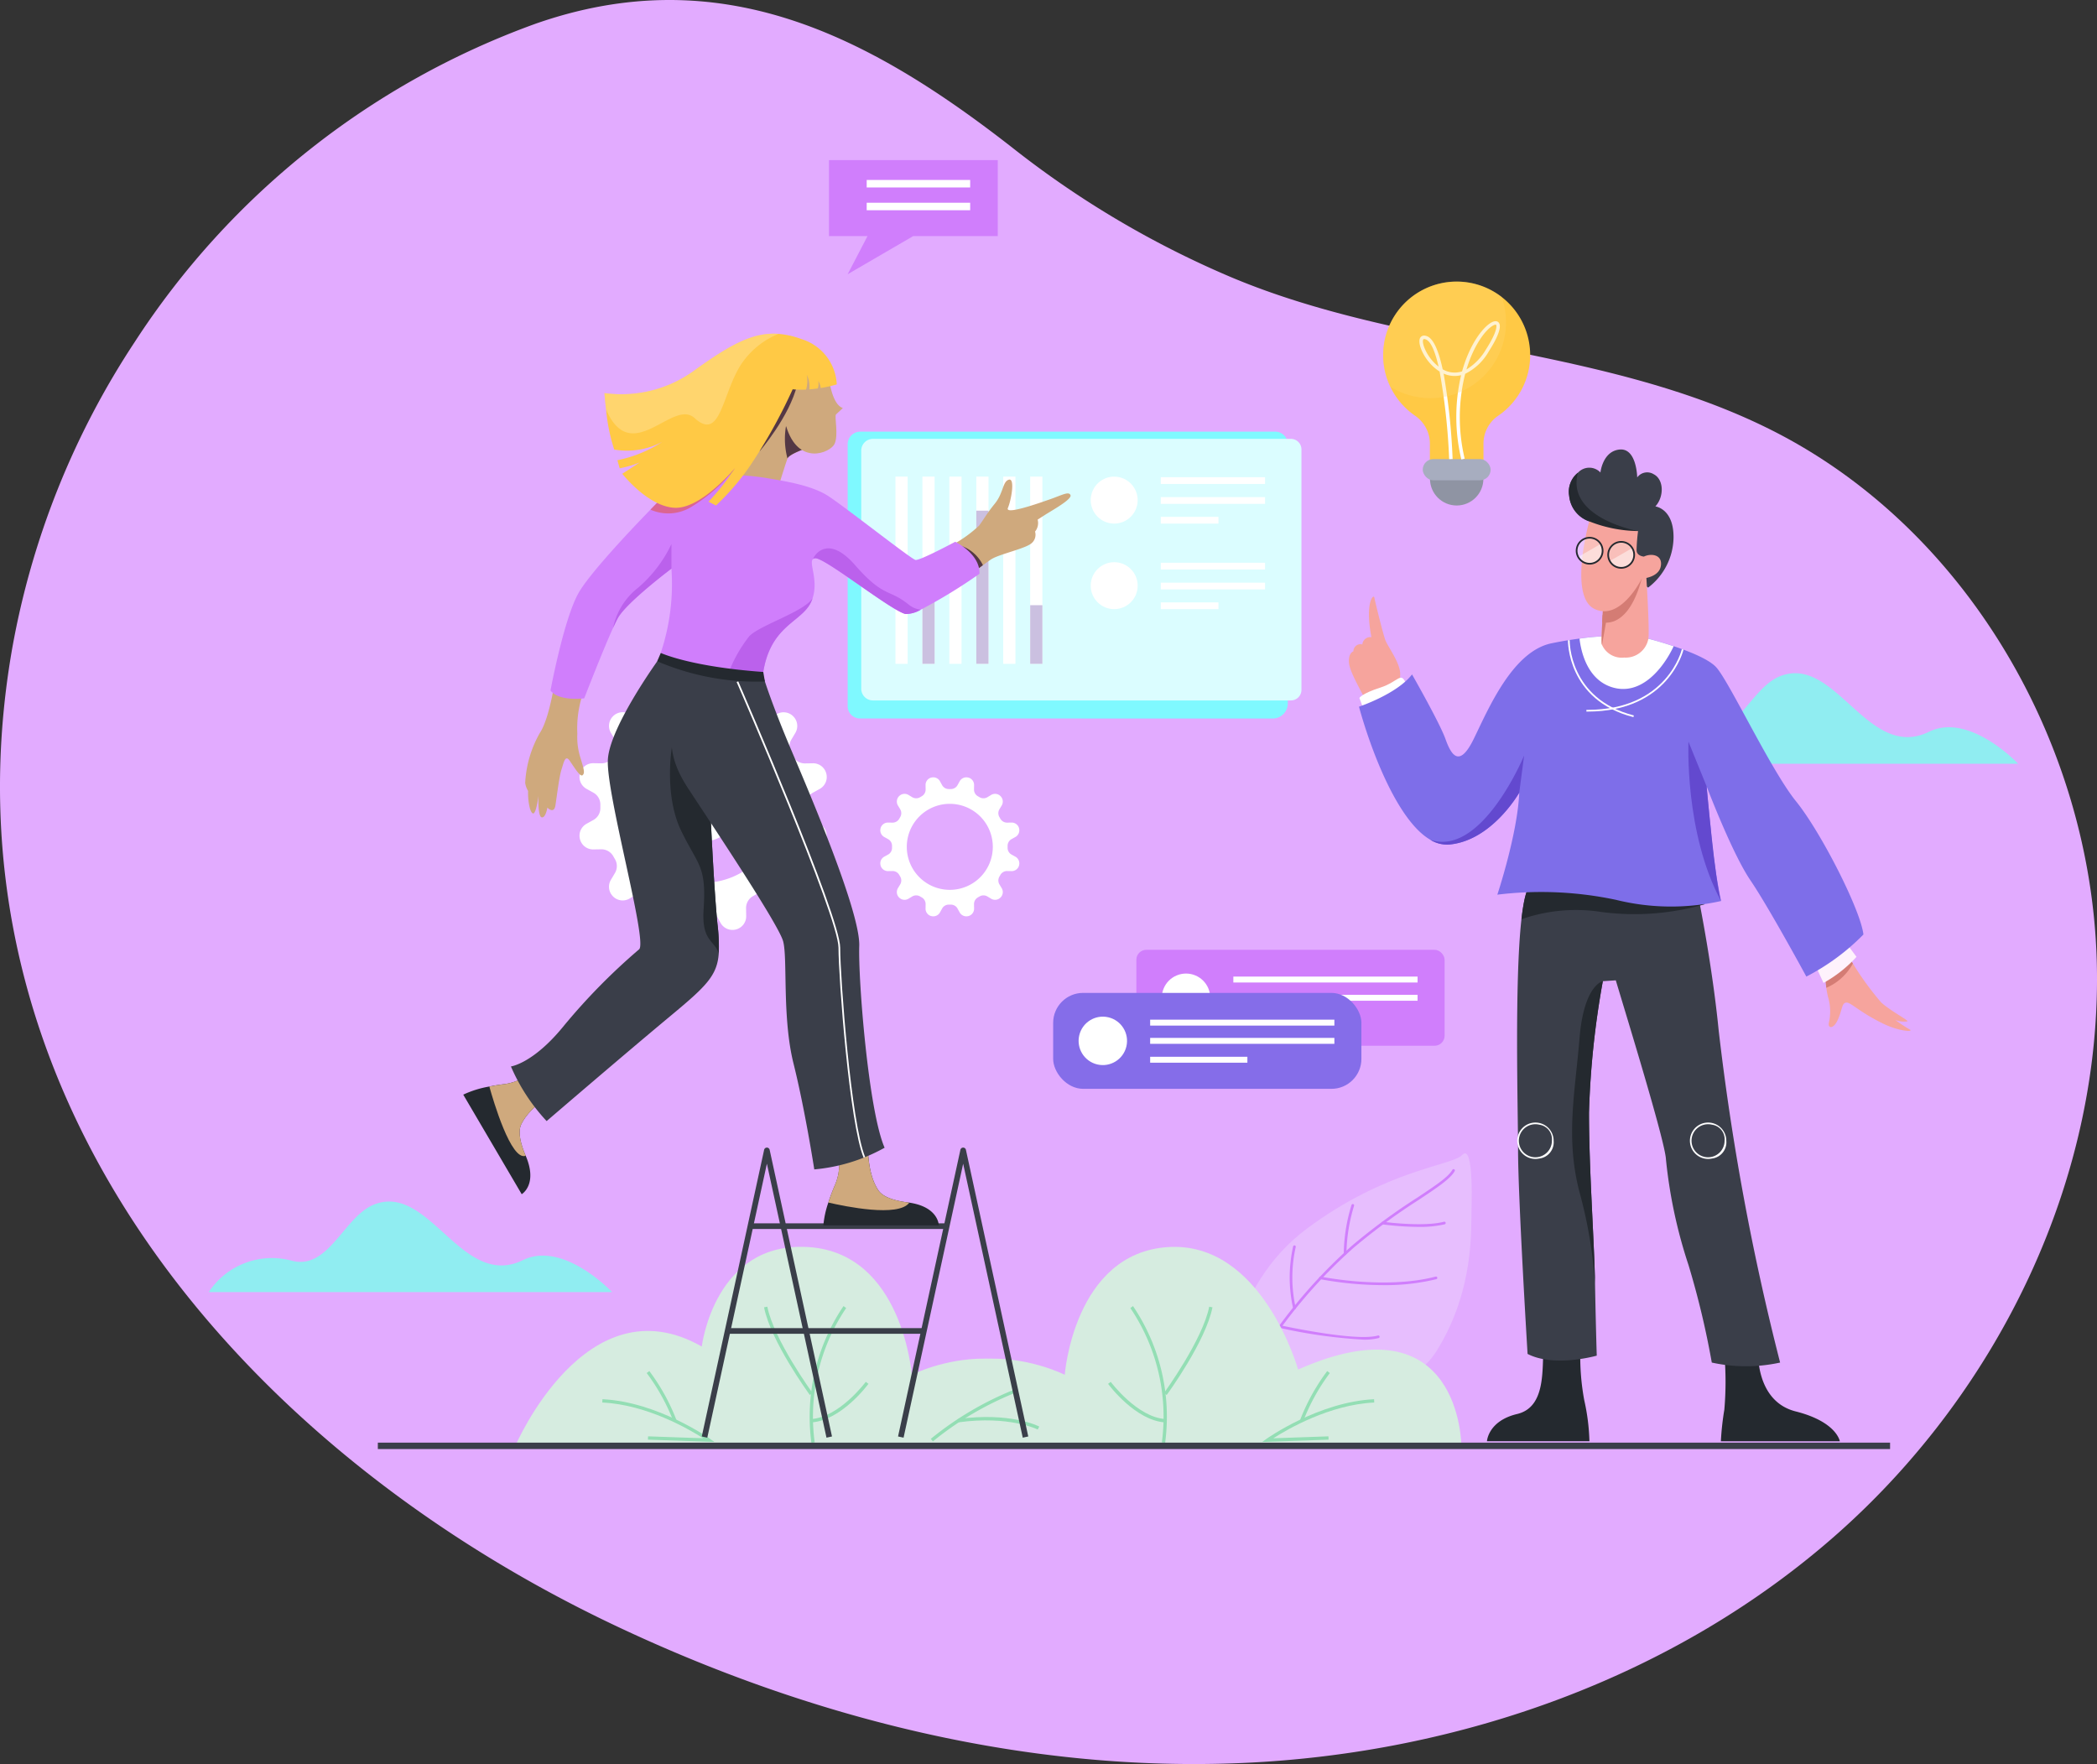 <svg xmlns="http://www.w3.org/2000/svg" xmlns:xlink="http://www.w3.org/1999/xlink" width="210" height="176.66" viewBox="0 0 210 176.66"><rect x="0" y="0" width="210" height="176.66" fill="#333333" stroke="none"/><defs><clipPath id="a"><rect width="210" height="176.66" fill="#e2abff"/></clipPath></defs><g transform="translate(-222.5 -10418.888)"><g transform="translate(222.5 10418.888)"><g clip-path="url(#a)"><path d="M13.466,34.287A81.737,81.737,0,0,0,1.221,64.941c-7.746,44.216,22.43,79.838,60.283,97.8,19.612,9.308,41.3,14.764,62.986,13.807s43.343-8.606,59.579-23.016,26.579-35.8,25.9-57.5-13.079-43.092-32.447-52.9c-16.753-8.482-36.731-8.067-54.06-15.3A95.447,95.447,0,0,1,101.394,14.8C86.96,3.522,72.12-4.1,53.623,2.38A80.381,80.381,0,0,0,13.466,34.287" transform="translate(0 0)" fill="#e2abff"/></g></g><g transform="translate(-365.712 10052.106)"><g transform="translate(646.246 435.152)"><path d="M863,892.23l-.689-.383a1.354,1.354,0,0,1-.7-1.2c0-.056,0-.112,0-.169s0-.112,0-.168a1.354,1.354,0,0,1,.7-1.2l.689-.383a1.361,1.361,0,0,0,.654-1.539c0-.006,0-.014-.006-.021a1.359,1.359,0,0,0-1.334-1.006l-.79.013a1.367,1.367,0,0,1-1.214-.708l-.149-.259a1.369,1.369,0,0,1-.009-1.409l.4-.673a1.359,1.359,0,0,0-.2-1.659l-.017-.017a1.359,1.359,0,0,0-1.659-.2l-.673.4a1.368,1.368,0,0,1-1.409-.009l-.259-.149a1.366,1.366,0,0,1-.708-1.214l.013-.79a1.358,1.358,0,0,0-1.006-1.334l-.02-.006a1.361,1.361,0,0,0-1.539.654l-.383.689a1.354,1.354,0,0,1-1.2.7l-.169,0-.168,0a1.354,1.354,0,0,1-1.2-.7l-.383-.689a1.361,1.361,0,0,0-1.539-.654l-.02.006A1.359,1.359,0,0,0,847,879.48l.013.79a1.366,1.366,0,0,1-.708,1.214l-.259.149a1.368,1.368,0,0,1-1.409.009l-.673-.4a1.359,1.359,0,0,0-1.659.2l-.016.017a1.359,1.359,0,0,0-.2,1.659l.4.673a1.369,1.369,0,0,1-.009,1.409l-.149.259a1.367,1.367,0,0,1-1.214.708l-.79-.013a1.359,1.359,0,0,0-1.334,1.006c0,.006,0,.014-.006.021a1.361,1.361,0,0,0,.653,1.539l.689.383a1.354,1.354,0,0,1,.7,1.2c0,.056,0,.112,0,.168s0,.112,0,.169a1.354,1.354,0,0,1-.7,1.2l-.689.383a1.361,1.361,0,0,0-.653,1.539c0,.006,0,.014.006.021a1.359,1.359,0,0,0,1.334,1.006l.79-.013a1.367,1.367,0,0,1,1.214.708l.149.259a1.369,1.369,0,0,1,.009,1.409l-.4.673a1.359,1.359,0,0,0,.2,1.659l.016.017a1.359,1.359,0,0,0,1.659.2l.673-.4a1.368,1.368,0,0,1,1.409.009l.259.149a1.366,1.366,0,0,1,.708,1.214l-.013.79a1.358,1.358,0,0,0,1.006,1.334l.02.006a1.361,1.361,0,0,0,1.539-.654l.383-.689a1.355,1.355,0,0,1,1.2-.7l.168,0,.169,0a1.354,1.354,0,0,1,1.2.7l.383.689a1.361,1.361,0,0,0,1.539.654l.02-.006a1.358,1.358,0,0,0,1.006-1.334l-.013-.79a1.366,1.366,0,0,1,.708-1.214l.259-.149a1.368,1.368,0,0,1,1.409-.009l.673.4a1.359,1.359,0,0,0,1.659-.2l.017-.017a1.359,1.359,0,0,0,.2-1.659l-.4-.673a1.369,1.369,0,0,1,.009-1.409l.149-.259a1.367,1.367,0,0,1,1.214-.708l.79.013a1.359,1.359,0,0,0,1.334-1.006c0-.006,0-.014.006-.021A1.361,1.361,0,0,0,863,892.23Zm-11.682,5.9a7.658,7.658,0,1,1,7.658-7.658A7.658,7.658,0,0,1,851.321,898.133Z" transform="translate(-838.941 -878.094)" fill="#fff"/><circle cx="3.457" cy="3.457" r="3.457" transform="translate(8.924 8.988)" fill="#fff"/></g><g transform="translate(710.991 482.283)"><path d="M1356.857,887.556s.108-10.059,8.119-16.012,14.505-6.278,15.534-7.361.982,3.624.928,5.464.308,8.061-3.472,14.125-15.8,6.389-15.8,6.389Z" transform="translate(-1356.857 -864.023)" fill="#e7befe"/><path d="M1379.08,888.6a.133.133,0,0,1-.111-.206,51.084,51.084,0,0,1,8.012-9.039,61.151,61.151,0,0,1,6.517-4.8c1.826-1.21,3.145-2.085,3.548-2.807a.133.133,0,1,1,.232.13c-.434.778-1.776,1.667-3.633,2.9a60.941,60.941,0,0,0-6.49,4.777,50.8,50.8,0,0,0-7.964,8.985A.133.133,0,0,1,1379.08,888.6Z" transform="translate(-1374.381 -870.099)" fill="#d07efc"/><path d="M1408.42,924.575a34.966,34.966,0,0,1-6.317-.593.133.133,0,1,1,.054-.26c.064.013,6.446,1.317,11.494,0a.133.133,0,1,1,.067.257A21.4,21.4,0,0,1,1408.42,924.575Z" transform="translate(-1392.666 -911.379)" fill="#d07efc"/><path d="M1435.827,897.668a29.779,29.779,0,0,1-3.628-.251.133.133,0,0,1,.037-.263c.04.006,4.028.547,6.119,0a.133.133,0,1,1,.067.257A10.873,10.873,0,0,1,1435.827,897.668Z" transform="translate(-1416.534 -890.305)" fill="#d07efc"/><path d="M1390.905,948.75a51.172,51.172,0,0,1-8.367-1.176.133.133,0,1,1,.057-.259c.076.017,7.584,1.663,9.755,1.022a.133.133,0,1,1,.075.255A5.683,5.683,0,0,1,1390.905,948.75Z" transform="translate(-1377.147 -930.095)" fill="#d07efc"/><path d="M1388.124,915.044a.132.132,0,0,1-.129-.1,14.147,14.147,0,0,1,0-6.2.133.133,0,1,1,.256.07,13.865,13.865,0,0,0,0,6.068.133.133,0,0,1-.1.161A.131.131,0,0,1,1388.124,915.044Z" transform="translate(-1381.276 -899.42)" fill="#d07efc"/><path d="M1414,893.673h0a.133.133,0,0,1-.131-.135,17.294,17.294,0,0,1,.78-4.881.133.133,0,1,1,.248.1,17.383,17.383,0,0,0-.762,4.789A.133.133,0,0,1,1414,893.673Z" transform="translate(-1402.08 -883.497)" fill="#d07efc"/></g><g transform="translate(674.999 491.647)"><path d="M1242.293,929.286s.025-14.953-16.349-7.679c0,0-3.6-12.872-13.027-12.264s-10.342,12.789-10.342,12.789-12.914-6.564-19.84,6.749Z" transform="translate(-1182.735 -909.322)" fill="#d6ece0"/><g transform="translate(7.076 5.926)"><path d="M1313.985,951.692l-.329-.046a19.426,19.426,0,0,0-3.153-13.455l.264-.2A19.793,19.793,0,0,1,1313.985,951.692Z" transform="translate(-1291.168 -937.989)" fill="#93deb4"/><path d="M1327.066,947.162l-.268-.2c.039-.053,3.872-5.326,4.528-8.644l.326.064C1330.981,941.777,1327.226,946.944,1327.066,947.162Z" transform="translate(-1304.095 -938.253)" fill="#93deb4"/><path d="M1305.423,978.787c-2.973-.186-5.608-3.712-5.718-3.862l.267-.2c.026.035,2.654,3.551,5.472,3.727Z" transform="translate(-1282.602 -967.134)" fill="#93deb4"/><path d="M1374.342,987.413l.446-.32c.052-.037,5.226-3.7,10.765-3.962l.015.331c-4.469.208-8.707,2.683-10.105,3.58l5.521-.193.011.332Z" transform="translate(-1341.811 -973.8)" fill="#93deb4"/><path d="M1393.012,974.516l-.314-.108a20.4,20.4,0,0,1,2.722-4.923l.263.2A20.029,20.029,0,0,0,1393.012,974.516Z" transform="translate(-1356.373 -962.974)" fill="#93deb4"/><path d="M1235.637,983.211a31.745,31.745,0,0,0-8.558-4.99l.11-.313a32.1,32.1,0,0,1,8.663,5.05Z" transform="translate(-1224.988 -969.656)" fill="#93deb4"/><path d="M1217.117,993.023l-.152-.3c.118-.06,2.939-1.474,8.139-.75l-.046.329C1219.973,991.6,1217.145,993.008,1217.117,993.023Z" transform="translate(-1216.966 -980.655)" fill="#93deb4"/></g></g><g transform="translate(639.803 491.642)"><path d="M655.053,929.269s7.087-16.607,18.687-9.982c0,0,1.26-10.569,10.689-9.961s10.342,12.789,10.342,12.789,12.914-6.564,19.84,6.749Z" transform="translate(-655.053 -909.301)" fill="#d6ece0"/><g transform="translate(8.725 5.93)"><path d="M797.86,951.692l.329-.046a19.425,19.425,0,0,1,3.153-13.455l-.264-.2A19.793,19.793,0,0,0,797.86,951.692Z" transform="translate(-776.92 -937.989)" fill="#93deb4"/><path d="M780.221,947.162l.268-.2c-.039-.053-3.872-5.326-4.528-8.644l-.326.064C776.305,941.777,780.061,946.944,780.221,947.162Z" transform="translate(-759.435 -938.253)" fill="#93deb4"/><path d="M798.466,978.787c2.973-.186,5.608-3.712,5.718-3.862l-.267-.2c-.026.035-2.654,3.551-5.472,3.727Z" transform="translate(-777.53 -967.134)" fill="#93deb4"/><path d="M708.488,987.413l-.446-.32c-.052-.037-5.226-3.7-10.765-3.962l-.016.331c4.469.208,8.708,2.683,10.105,3.58l-5.521-.193-.012.332Z" transform="translate(-697.262 -973.8)" fill="#93deb4"/><path d="M721.448,974.516l.314-.108a20.389,20.389,0,0,0-2.722-4.923l-.263.2A20.026,20.026,0,0,1,721.448,974.516Z" transform="translate(-714.33 -962.974)" fill="#93deb4"/><path d="M856.612,983.211a31.74,31.74,0,0,1,8.558-4.99l-.11-.313a32.1,32.1,0,0,0-8.662,5.05Z" transform="translate(-823.503 -969.656)" fill="#93deb4"/><path d="M877.561,993.023l.152-.3c-.118-.06-2.939-1.474-8.139-.75l.046.329C874.705,991.6,877.533,993.008,877.561,993.023Z" transform="translate(-833.955 -980.655)" fill="#93deb4"/></g></g><path d="M1545.179,640.468a7.592,7.592,0,0,1,8.406-3.12c3.651.866,5.153-4.481,8.177-5.657,5.545-2.156,8.763,8.574,14.884,5.576,4.047-1.983,8.926,3.2,8.926,3.2Z" transform="translate(-795.26 -197.203)" fill="#90edf1"/><path d="M490.81,895.781a7.592,7.592,0,0,1,8.406-3.12c3.652.866,5.153-4.481,8.177-5.658,5.545-2.156,8.763,8.574,14.884,5.576,4.047-1.982,8.926,3.2,8.926,3.2Z" transform="translate(118.303 -399.605)" fill="#90edf1"/><path d="M1653.1,775.975c-2.4-1.172-3.211-2.141-3.67-2.094s-.362.623-.835,1.692c-.436.993-1,.9-.916.364a5.012,5.012,0,0,0-.057-2.56,7.466,7.466,0,0,1-.19-.979,7.009,7.009,0,0,1-.04-1.493c1.758-1.81,2.37-1.453,2.37-1.453s.126.2.331.518a29.987,29.987,0,0,0,2.83,3.89c.916.842,2.8,1.82,2.631,1.9a2.4,2.4,0,0,1-1.206-.139,14.329,14.329,0,0,0,1.451.958C1656.218,776.826,1654.756,776.786,1653.1,775.975Z" transform="translate(-876.328 -306.695)" fill="#f6a49d"/><path d="M1650.093,769.97a5.485,5.485,0,0,1-2.66,2.428,7.009,7.009,0,0,1-.04-1.493c1.758-1.81,2.37-1.453,2.37-1.453S1649.889,769.653,1650.093,769.97Z" transform="translate(-876.328 -306.695)" fill="#d47c74"/><circle cx="2.675" cy="2.675" r="2.675" transform="translate(731.414 412.054)" fill="#8f94a3"/><path d="M1596.935,959.523a32.244,32.244,0,0,1,0,5.586,27.509,27.509,0,0,0-.346,3.161H1608.5s-.3-1.948-4.417-2.988-3.767-6.192-3.767-6.192Z" transform="translate(-836.043 -457.156)" fill="#24292f"/><path d="M1492.614,954.163a23.98,23.98,0,0,0,.39,5.066,21.036,21.036,0,0,1,.519,4.113h-10.262s.109-2.035,3.021-2.728,2.479-4.5,2.652-6.8S1492.614,954.163,1492.614,954.163Z" transform="translate(-746.141 -452.229)" fill="#24292f"/><path d="M817.307,543.106a1.235,1.235,0,0,1-1.174-1.287V515.705a1.266,1.266,0,0,1,1.2-1.32h41.676a1.266,1.266,0,0,1,1.2,1.32V541.6a1.511,1.511,0,0,1-1.511,1.511Z" transform="translate(-143.033 -104.375)" fill="#7ff9ff"/><path d="M823.881,544.071a1.174,1.174,0,0,1-1.174-1.174V519.052a1.174,1.174,0,0,1,1.174-1.174h41.854a1.056,1.056,0,0,1,1.056,1.056v24.081a1.056,1.056,0,0,1-1.056,1.056Z" transform="translate(-148.248 -107.146)" fill="#dbfdff"/><g transform="translate(677.885 414.513)"><g transform="translate(13.493 0)"><rect width="1.222" height="18.746" fill="#fff"/></g><g transform="translate(10.794 0)"><rect width="1.222" height="18.746" fill="#fff"/></g><g transform="translate(8.096 0)"><rect width="1.222" height="18.746" fill="#fff"/></g><g transform="translate(5.397 0)"><rect width="1.222" height="18.746" fill="#fff"/></g><g transform="translate(2.699 0)"><rect width="1.222" height="18.746" fill="#fff"/></g><g transform="translate(0 0)"><rect width="1.222" height="18.746" fill="#fff"/></g></g><g transform="translate(691.378 427.388)"><rect width="1.222" height="5.871" transform="translate(0 0)" fill="#cbc0e0"/></g><g transform="translate(685.981 417.921)"><rect width="1.222" height="15.338" transform="translate(0)" fill="#cbc0e0"/></g><g transform="translate(680.584 425.625)"><rect width="1.222" height="7.634" transform="translate(0 0)" fill="#cbc0e0"/></g><circle cx="2.351" cy="2.351" r="2.351" transform="translate(696.962 418.613) rotate(-76.718)" fill="#fff"/><g transform="translate(704.455 414.572)"><rect width="10.442" height="0.675" transform="translate(0)" fill="#fff"/><rect width="10.442" height="0.675" transform="translate(0 1.995)" fill="#fff"/><rect width="5.778" height="0.675" transform="translate(0 3.97)" fill="#fff"/></g><circle cx="2.351" cy="2.351" r="2.351" transform="translate(697.44 423.081)" fill="#fff"/><g transform="translate(704.455 423.139)"><rect width="10.442" height="0.675" transform="translate(0 0)" fill="#fff"/><rect width="10.442" height="0.675" transform="translate(0 1.995)" fill="#fff"/><rect width="5.778" height="0.675" transform="translate(0 3.97)" fill="#fff"/></g><path d="M1447.708,449.037a7.346,7.346,0,0,1-3.229,6.09,3.374,3.374,0,0,0-1.448,2.8v2.631h-5.369v-2.676a3.393,3.393,0,0,0-1.495-2.783,7.361,7.361,0,1,1,11.54-6.059Z" transform="translate(-706.258 -46.695)" fill="#ffc945"/><rect width="6.798" height="2.122" rx="1.061" transform="translate(730.69 412.756)" fill="#a7adbf"/><g transform="translate(658.49 481.706)"><rect width="19.6" height="0.566" transform="translate(4.871 7.584)" fill="#3a3e49"/><path d="M757.943,890.281l-5.968-27.435-5.968,27.435-.553-.12,6.244-28.706a.283.283,0,0,1,.553,0l6.244,28.706Z" transform="translate(-745.454 -861.233)" fill="#3a3e49"/><path d="M853.031,890.281l-5.968-27.435-5.968,27.435-.553-.12,6.244-28.706a.283.283,0,0,1,.553,0l6.244,28.706Z" transform="translate(-820.887 -861.233)" fill="#3a3e49"/><rect width="19.655" height="0.566" transform="translate(2.588 18.079)" fill="#3a3e49"/></g><path d="M1421.4,604.814s.085-1.625.108-2.731-1.244-2.761-1.484-3.408-1.022-3.82-1.1-4.256-.97.52-.294,3.958a.8.8,0,0,0-.912.73.706.706,0,0,0-.894.685s-.543.162-.441,1.187c.1.979,1.382,3.051,1.818,4.052a7.362,7.362,0,0,1,.519,1.486A5.173,5.173,0,0,0,1421.4,604.814Z" transform="translate(-693.077 -167.787)" fill="#f6a49d"/><path d="M1524.213,779.255a16,16,0,0,1-6.842,0,84.83,84.83,0,0,0-2.338-9.786,49.023,49.023,0,0,1-2.252-10.565c-.086-1.819-4.07-14.722-5.023-17.927l-1.3.087a87.6,87.6,0,0,0-1.386,13.163c0,5.716.52,12.644.606,17.147s.173,7.188.173,7.188-4.243,1.213-6.928-.173c0,0-.953-15.588-.953-20.438,0-3.793-.371-16.757.339-23.091.2-1.763.476-3.012.873-3.409,1.644-1.644,13.96.107,16.323.459.253.038.391.06.391.06s.043.206.12.582c.047.242.109.556.18.93.468,2.439,1.368,7.477,1.865,12.517A249.7,249.7,0,0,0,1524.213,779.255Z" transform="translate(-757.735 -276.022)" fill="#3a3e49"/><path d="M1518.332,733.358s-.163.048-.459.125a25.364,25.364,0,0,1-9.859.653,16.528,16.528,0,0,0-8.028.724c.2-1.763.476-3.012.873-3.409,1.644-1.644,13.96.107,16.323.459l.511.643Z" transform="translate(-759.409 -276.022)" fill="#24292f"/><path d="M1533.41,531.89a6.416,6.416,0,0,1-2.534,4.959c-.217-.023-.649-.888-.649-.888l-1.4-1.521-2.563-2.787-1.3-1.431a2.993,2.993,0,0,1-2.006-2.562,2.431,2.431,0,0,1,.88-2.309,1.537,1.537,0,0,1,2.252-.021s.218-2.144,1.928-2.3,1.754,2.794,1.754,2.794a1.238,1.238,0,0,1,1.646-.324c1.06.54,1.039,2.293.173,3.225C1531.591,528.729,1533.452,528.945,1533.41,531.89Z" transform="translate(-777.605 -111.231)" fill="#3a3e49"/><path d="M1528.827,543.354l-2.563-2.787-1.3-1.431a2.993,2.993,0,0,1-2.006-2.562,2.431,2.431,0,0,1,.88-2.309c-1.233,4.544,6.021,5.846,6.021,5.846S1527.975,542.082,1528.827,543.354Z" transform="translate(-777.605 -120.146)" fill="#24292f"/><path d="M1421.942,636.891l-.476-1.278s.217-.433,2.1-1.039,2.078-1.754,2.62-.238S1421.942,636.891,1421.942,636.891Z" transform="translate(-697.12 -198.935)" fill="#fff"/><path d="M1642.884,764.287l.707,1.545a12.9,12.9,0,0,0,3.305-2.613l-1.083-1.458Z" transform="translate(-872.769 -300.616)" fill="#fef2fc"/><path d="M1471.773,643.322a22.3,22.3,0,0,1-5.716,4.214s-3.754-6.928-5.6-9.64c-1.789-2.629-4.23-9-4.38-9.393a.148.148,0,0,1-.007-.019s.161,1.8.41,4.186a62.771,62.771,0,0,0,1.033,7.3,22.933,22.933,0,0,1-10.507-.116,36.167,36.167,0,0,0-11.894-.52s2.021-6.062,2.194-10.219l0,0c-.083.145-2.78,4.8-6.985,5.193a3.18,3.18,0,0,1-1.921-.473c-3.386-1.954-6.069-9.374-7.143-13.326,0,0,3.811-1.27,5.312-3.232,0,0,2.771,4.85,3.348,6.466s1.386,2.945,2.828,0,3.869-8.776,7.794-9.583c.968-.2,1.907-.355,2.8-.471a23.006,23.006,0,0,1,6.9.009s1.155.291,2.532.752c1.626.544,3.563,1.323,4.282,2.135,1.327,1.5,5.484,10.333,7.967,13.394S1471.484,640.84,1471.773,643.322Z" transform="translate(-696.952 -182.957)" fill="#7e6ee9"/><path d="M1537.533,614.456c-1.055,2.243-3.318,5.061-6.256,4.077-2.43-.814-3.026-3.589-3.172-4.838a23.006,23.006,0,0,1,6.9.009S1536.156,613.995,1537.533,614.456Z" transform="translate(-781.716 -182.957)" fill="#fff"/><path d="M1543.5,589.281a2.3,2.3,0,0,1-2.416,1.885,2.162,2.162,0,0,1-2.227-1.277.716.716,0,0,1-.024-.109c-.033-.235,0-1.219.049-2.155.012-.246.024-.488.036-.714.035-.655.066-1.16.066-1.16l1.812-2.186,2.154-.791.32-.118S1543.638,588.329,1543.5,589.281Z" transform="translate(-790.216 -158.534)" fill="#f6a49d"/><path d="M1543.186,583.226c-.028.147-.064.31-.113.488-1.287,4.815-3.554,4.465-3.956,4.363.047-.961.1-1.874.1-1.874l1.812-2.186Z" transform="translate(-790.451 -158.986)" fill="#d47c74"/><path d="M1584.089,680.526c-3.667-6.812-3.261-15.964-3.261-15.964l1.819,4.474S1583.512,678.735,1584.089,680.526Z" transform="translate(-823.529 -223.509)" fill="#6349cf"/><path d="M1529.746,557.833s-2.1,7.491.52,8.768,4.742-3.031,4.742-3.031,1.689-.088,1.905-1.235-.931-1.342-1.689-.974c0,0-.714-.043-.736-.628a17.539,17.539,0,0,1,.151-1.927A13.644,13.644,0,0,1,1529.746,557.833Z" transform="translate(-782.385 -138.842)" fill="#f6a49d"/><path d="M1465.209,671.266l-.49,3.724,0,0c-.083.145-2.78,4.8-6.985,5.192a3.18,3.18,0,0,1-1.921-.473C1460.991,681.461,1465.209,671.266,1465.209,671.266Z" transform="translate(-724.365 -228.827)" fill="#6349cf"/><path d="M1526.207,793.777c0,5.716.52,12.644.606,17.147a46.655,46.655,0,0,0-1.555-9.18c-1.426-5.454-.437-10.046,0-15.415s2.335-5.716,2.335-5.716A87.6,87.6,0,0,0,1526.207,793.777Z" transform="translate(-778.868 -315.572)" fill="#24292f"/><path d="M1503.088,852.856a1.822,1.822,0,1,1,1.438-1.781A1.639,1.639,0,0,1,1503.088,852.856Zm0-3.39a1.655,1.655,0,1,0,1.265,1.608A1.47,1.47,0,0,0,1503.088,849.466Z" transform="translate(-760.729 -370.055)" fill="#fff"/><path d="M1586.748,852.856a1.822,1.822,0,1,1,1.438-1.781A1.639,1.639,0,0,1,1586.748,852.856Zm0-3.39a1.655,1.655,0,1,0,1.265,1.608A1.47,1.47,0,0,0,1586.748,849.466Z" transform="translate(-827.096 -370.055)" fill="#fff"/><g transform="translate(749.176 420.961)"><path d="M1544.752,569.281a1.249,1.249,0,1,1-.186-.653A1.233,1.233,0,0,1,1544.752,569.281Z" transform="translate(-1542.12 -567.895)" fill="#fff" opacity="0.3"/><path d="M1545.317,571.561a1.248,1.248,0,0,1-2.347.589c.677-.379,1.536-.878,2.162-1.242A1.233,1.233,0,0,1,1545.317,571.561Z" transform="translate(-1542.684 -570.175)" fill="#fff" opacity="0.47"/><path d="M1542.974,567.364a1.386,1.386,0,1,0,1.386,1.385A1.385,1.385,0,0,0,1542.974,567.364Zm0,2.6a1.216,1.216,0,1,1,1.216-1.216A1.215,1.215,0,0,1,1542.974,569.966Z" transform="translate(-1541.588 -567.364)" fill="#24292f"/></g><g transform="translate(746.015 420.55)"><path d="M1529.458,567.291a1.249,1.249,0,1,1-.185-.653A1.232,1.232,0,0,1,1529.458,567.291Z" transform="translate(-1526.826 -565.905)" fill="#fff" opacity="0.3"/><path d="M1530.024,569.571a1.247,1.247,0,0,1-2.347.589c.677-.379,1.536-.878,2.161-1.242A1.233,1.233,0,0,1,1530.024,569.571Z" transform="translate(-1527.391 -568.185)" fill="#fff" opacity="0.47"/><path d="M1527.68,565.374a1.386,1.386,0,1,0,1.386,1.385A1.385,1.385,0,0,0,1527.68,565.374Zm0,2.6a1.216,1.216,0,1,1,1.216-1.216A1.215,1.215,0,0,1,1527.68,567.975Z" transform="translate(-1526.294 -565.374)" fill="#24292f"/></g><path d="M1539.393,603.244l-.535,2.977a.714.714,0,0,1-.024-.109c-.033-.235,0-1.219.049-2.155.012-.246.024-.488.036-.714Z" transform="translate(-790.216 -174.866)" fill="#d47c74"/><path d="M1529.059,623.106c-6.663-1.7-6.558-7.646-6.556-7.706l.173.005c0,.059-.1,5.867,6.426,7.533Z" transform="translate(-777.271 -184.509)" fill="#fff"/><path d="M1531.552,626.031h-.114v-.173h.113c8,0,9.43-6.011,9.444-6.072l.169.037C1541.151,619.886,1539.687,626.031,1531.552,626.031Z" transform="translate(-784.36 -187.989)" fill="#fff"/><path d="M1454.753,474.71a18.3,18.3,0,0,1-.023-8.44,2.672,2.672,0,0,1-1.751-.159,64.461,64.461,0,0,1,.9,8.554l-.346.014a63.423,63.423,0,0,0-.957-8.779c-1.4-.861-2.258-2.694-1.964-3.336.043-.093.22-.382.7-.2.687.259,1.2,1.6,1.572,3.316l.01.006a2.354,2.354,0,0,0,1.933.2c.76-2.728,2.1-4.457,2.975-4.914.393-.2.6-.077.683.018.448.49-.414,2.009-.968,2.871a5.546,5.546,0,0,1-2.378,2.27,17.842,17.842,0,0,0-.052,8.5Zm3.432-13.5a.523.523,0,0,0-.219.07c-.773.4-1.963,1.966-2.7,4.416a5.687,5.687,0,0,0,1.963-2.022c1.092-1.7,1.09-2.355,1-2.45A.065.065,0,0,0,1458.185,461.21Zm-7.152,1.442a.1.1,0,0,0-.1.058c-.174.38.417,1.844,1.541,2.7-.335-1.453-.756-2.523-1.277-2.719A.477.477,0,0,0,1451.033,462.651Z" transform="translate(-720.198 -61.916)" fill="#fff"/><rect width="151.44" height="0.642" transform="translate(626.05 511.252)" fill="#3a3e49"/><g transform="translate(671.233 382.813)"><path d="M807.1,382.813H824v7.613h-8.468l-6.564,3.819,1.989-3.819H807.1Z" transform="translate(-807.102 -382.813)" fill="#d07efc"/><rect width="10.362" height="0.751" transform="translate(14.135 2.742) rotate(180)" fill="#fff"/><rect width="10.362" height="0.751" transform="translate(14.135 5.023) rotate(180)" fill="#fff"/></g><g transform="translate(634.6 400.196)"><path d="M763.349,506.234l-.125.043c-.426.151-1.808.663-1.954,1.053-.173.462-.923,2.887-.923,2.887l-5.775-.414L757.46,503l4.013-.89Z" transform="translate(-728.799 -494.83)" fill="#cfa97d"/><path d="M787.921,513.808c-.426.151-1.808.663-1.954,1.053a7.578,7.578,0,0,1-.144-3.261Z" transform="translate(-753.495 -502.362)" fill="#543845"/><path d="M640.154,818.906s-.175.08-.459.229c-.963.507-3.173,1.819-4,3.545-.426.887.092,2.335.445,3.152,1.242,2.887-.4,3.85-.4,3.85l-5.853-9.97a10.108,10.108,0,0,1,2.614-.814c.438-.09.935-.171,1.49-.239,2.809-.343,4.566-3.081,4.566-3.081l1.386,2.877Z" transform="translate(-629.883 -743.505)" fill="#24292f"/><path d="M649.968,818.456c-.076.215-.156.442-.243.679-.963.507-3.173,1.819-4,3.545-.426.887.092,2.335.445,3.152-1.464.561-3.253-5.539-3.641-6.934.438-.09.935-.171,1.49-.239,2.809-.343,4.566-3.081,4.566-3.081Z" transform="translate(-639.913 -743.505)" fill="#cfa97d"/><path d="M673.813,653.487c-.153,2.221-1.256,3.294-4.737,6.19-4.722,3.925-12.5,10.611-12.5,10.611A19.033,19.033,0,0,1,653,664.816s2.2-.289,5.207-3.956a61.792,61.792,0,0,1,7.621-7.765c.923-.693-3.35-15.7-3.118-19.052s5.2-10.162,5.2-10.162l3.695.809,1.155,9.814s.059,1.458.156,3.544c.173,3.753.469,9.538.767,12.507A18.3,18.3,0,0,1,673.813,653.487Z" transform="translate(-648.222 -591.433)" fill="#3a3e49"/><path d="M734.94,687.905c-.466-1.353-1.725-1.219-1.519-4.375.289-4.446-.52-4.33-2.252-7.91s-.926-8.352-.926-8.352,1.715,2.33,3.8,5.2c.173,3.753.469,9.538.767,12.507A18.306,18.306,0,0,1,734.94,687.905Z" transform="translate(-709.349 -625.852)" fill="#24292f"/><path d="M815.923,862.2H804.362a9.4,9.4,0,0,1,.5-2.29c.165-.514.383-1.11.674-1.781,1.126-2.6-.346-5.5-.346-5.5l3.681.3s-.39,3.7,1,5.759c.549.816,2.059,1.1,2.944,1.212l.159.021C815.923,860.362,815.923,862.2,815.923,862.2Z" transform="translate(-768.296 -772.899)" fill="#24292f"/><path d="M814.866,859.927c-1.089,1.483-6.443.371-8.108-.016.164-.514.383-1.11.674-1.781,1.126-2.6-.346-5.5-.346-5.5l3.681.3s-.39,3.7,1,5.759c.549.816,2.059,1.1,2.944,1.212Z" transform="translate(-770.196 -772.899)" fill="#cfa97d"/><path d="M786.425,481.311s.317,2.425,1.357,2.742c0,0-.491.462-.678.635s.274,2.107-.159,2.973-3.638,2.252-4.85-1.819l-1.09-6.712Z" transform="translate(-749.767 -476.604)" fill="#cfa97d"/><path d="M666.367,633.3a10.835,10.835,0,0,0-1.27,5.651,6.8,6.8,0,0,0,.289,2.353c.362,1.191.483,1.573.253,1.8s-.714-.563-1.292-1.414c-.461-.68-.606.144-.837.866s-.462,2.656-.606,3.58-.808.231-.808.231-.173,1.083-.577.968-.317-2.152-.317-2.152-.22,1.823-.538,1.765-.53-1.275-.5-2.256a2.077,2.077,0,0,1-.289-.808,11.269,11.269,0,0,1,1.458-4.98c.969-1.434,1.516-5.239,1.516-5.239Z" transform="translate(-653.669 -598.902)" fill="#cfa97d"/><path d="M863.966,541.123l-.722.464a1.34,1.34,0,0,1-.261,1.2,1.1,1.1,0,0,1-.393,1.2c-.644.52-3.2,1.067-3.982,1.567-.159.1-.462.319-.843.6-.527.385-1.2.89-1.852,1.379-1.174.887-2.269,1.724-2.269,1.724l-2.106-3.28s1.716-.953,3.3-1.936a12.689,12.689,0,0,0,2.548-1.857c.656-.911.732-1.159,1.586-2.217s.757-2.208,1.394-2.378.223,2.089-.1,2.828,3.088-.471,4.24-.873,1.869-.823,2.028-.405S864.69,540.661,863.966,541.123Z" transform="translate(-805.719 -522.966)" fill="#cfa97d"/><path d="M868.033,570.945c-.527.384-1.2.89-1.852,1.379a19.23,19.23,0,0,1-1.7-1.453l.625-2.04A3.805,3.805,0,0,1,868.033,570.945Z" transform="translate(-815.988 -547.761)" fill="#543845"/><path d="M715.135,545.312a53.015,53.015,0,0,1-5.884,3.6,3,3,0,0,1-1.521.43c-1.49-.369-8.1-5.673-9.05-5.586a.368.368,0,0,0-.2.071c-.478.367.558,2.063-.057,3.939v0c-.026.078-.054.154-.085.232a2.913,2.913,0,0,1-.352.632c-1.169,1.623-3.8,2.219-4.5,6.513l-.93-.031-2.465-.085-3.5-.12-3.372-1.67a21.738,21.738,0,0,0,1.069-8.444s-4.489,3.378-5.356,4.936c-.13.235-.3.582-.49,1a.028.028,0,0,0,0,.007c-1.077,2.37-2.886,7.046-2.886,7.046s-2.511.346-3.377-.78c0,0,1.3-7.015,2.771-9.7.975-1.779,4.628-5.728,7.237-8.414.72-.743,1.361-1.389,1.844-1.869.405-.4.7-.682.835-.8a6.375,6.375,0,0,1,2.9-.7c.724-.062,1.523-.1,2.328-.092a22.558,22.558,0,0,1,3.556.27c1.623.279,4.6.693,6.331,1.819s8.314,6.322,8.747,6.409,3.984-1.819,3.984-1.819S715.222,543.32,715.135,545.312Z" transform="translate(-663.438 -521.265)" fill="#d07efc"/><path d="M767.151,595.107c-.026.078-.054.154-.085.232a2.908,2.908,0,0,1-.352.632c-1.169,1.623-3.8,2.219-4.5,6.513l-.93-.031-2.465-.085a13.786,13.786,0,0,1,2.009-3.478C761.956,597.764,766.307,596.446,767.151,595.107Z" transform="translate(-732.168 -568.607)" fill="#bb61ec"/><path d="M729.61,529.205c-.031.04-.449.575-1.109,1.287a16.428,16.428,0,0,1-3.97,3.275,4.414,4.414,0,0,1-3.935.185c.72-.743,1.361-1.389,1.844-1.869l3.733-1.5Z" transform="translate(-701.845 -516.327)" fill="#db6592"/><path d="M773.4,493.032s3.023-3.491,3.781-6.7-1.6.216-1.6.216Z" transform="translate(-743.732 -481.234)" fill="#543845"/><path d="M721.565,471.988a13.343,13.343,0,0,1-1.611.362,1.746,1.746,0,0,0-.244-.719,1.433,1.433,0,0,1-.049.762c-.3.042-.585.071-.844.09a2.664,2.664,0,0,0-.248-1.45,3.306,3.306,0,0,1-.078,1.469,9.191,9.191,0,0,1-1.344-.024,53.157,53.157,0,0,1-3.84,7.015,24.129,24.129,0,0,1-3.838,4.619l-.752-.376a24.028,24.028,0,0,0,2.672-3.388c-.244.291-3.5,4.134-6.078,3.994-2.685-.144-5.226-3.405-5.226-3.405l1.732-1.126a10.432,10.432,0,0,1-1.992.577l-.23-.809a12.992,12.992,0,0,0,4.5-1.843,7.466,7.466,0,0,1-4.817.776,18.318,18.318,0,0,1-.816-4c-.114-.947-.165-1.656-.165-1.656a12.406,12.406,0,0,0,9.107-2.338c3.565-2.557,5.816-3.779,8.333-3.591a8.531,8.531,0,0,1,2.276.516A5,5,0,0,1,721.565,471.988Z" transform="translate(-684.156 -466.906)" fill="#ffc945"/><path d="M739.987,628.946s.808,2.656,2.771,7.275,6.928,16.281,6.813,19.63.924,16.512,2.54,20.207a17.642,17.642,0,0,1-7.044,2.171s-.924-5.981-2.078-10.6-.577-10.508-1.039-12.24-7.505-12.24-9.468-15.242-2.887-6,.808-12.355Z" transform="translate(-709.911 -594.535)" fill="#3a3e49"/><path d="M724.232,621.577s2.944,1.386,10.262,1.905l.164.956a25.176,25.176,0,0,1-10.783-2.027Z" transform="translate(-704.447 -589.605)" fill="#24292f"/><path d="M775.086,683.05c-1.417-3.382-2.518-17.992-2.518-21.032,0-3.122-10.093-26.367-10.2-26.6l.159-.069c.417.958,10.21,23.513,10.21,26.671,0,3.033,1.1,17.6,2.5,20.965Z" transform="translate(-734.986 -600.529)" fill="#fff"/><path d="M708.334,568.83v2.459s-4.49,3.378-5.356,4.936c-.13.235-.3.582-.49,1a6.865,6.865,0,0,1,2.482-4A13.233,13.233,0,0,0,708.334,568.83Z" transform="translate(-687.48 -547.761)" fill="#bb61ec"/><path d="M810.165,577.07a3,3,0,0,1-1.521.43c-1.49-.369-8.1-5.672-9.05-5.586a.367.367,0,0,0-.2.071c-.036-.074,1.287-2.7,4.188.608s3.377,2.352,5.369,3.954A2.389,2.389,0,0,0,810.165,577.07Z" transform="translate(-764.351 -549.425)" fill="#bb61ec"/><path d="M715.738,466.925a8.184,8.184,0,0,0-3.817,3.157c-1.871,3.017-2.007,7.641-4.607,5.269-2.174-1.981-6.306,4.988-8.851-.841-.114-.947-.165-1.656-.165-1.656a12.406,12.406,0,0,0,9.107-2.338C710.97,467.959,713.221,466.737,715.738,466.925Z" transform="translate(-684.156 -466.906)" fill="#ffefc8" opacity="0.31"/></g><g transform="translate(702.01 461.898)"><rect width="30.868" height="9.608" rx="1" transform="translate(0)" fill="#d07efc"/><circle cx="2.425" cy="2.425" r="2.425" transform="translate(1.809 3.482) rotate(-22.331)" fill="#fff"/><rect width="18.449" height="0.594" transform="translate(9.713 4.507)" fill="#fff"/><rect width="9.737" height="0.594" transform="translate(9.713 6.397)" fill="#fff"/><rect width="18.449" height="0.594" transform="translate(9.713 2.681)" fill="#fff"/></g><g transform="translate(693.679 466.213)"><rect width="30.868" height="9.608" rx="3" fill="#856de9"/><circle cx="2.425" cy="2.425" r="2.425" transform="translate(2.058 6.611) rotate(-76.785)" fill="#fff"/><rect width="18.449" height="0.594" transform="translate(9.713 4.507)" fill="#fff"/><rect width="9.737" height="0.594" transform="translate(9.713 6.397)" fill="#fff"/><rect width="18.449" height="0.594" transform="translate(9.713 2.681)" fill="#fff"/></g><path d="M1445.286,445.765a7.583,7.583,0,0,1-11.584,6.441,7.361,7.361,0,0,1,11.141-9A7.533,7.533,0,0,1,1445.286,445.765Z" transform="translate(-706.258 -46.695)" fill="#ffd56e" opacity="0.32"/><g transform="translate(676.366 444.625)"><path d="M998.186,931.869l-.388-.215a.762.762,0,0,1-.393-.677c0-.032,0-.063,0-.095s0-.063,0-.095a.762.762,0,0,1,.393-.677l.388-.215a.766.766,0,0,0,.367-.866s0-.008,0-.012a.764.764,0,0,0-.75-.566l-.444.007a.769.769,0,0,1-.683-.4l-.084-.146a.77.77,0,0,1-.005-.793l.228-.378a.765.765,0,0,0-.115-.933l-.009-.009a.764.764,0,0,0-.933-.115l-.378.228a.77.77,0,0,1-.792-.005l-.146-.084a.769.769,0,0,1-.4-.682l.007-.444a.764.764,0,0,0-.566-.75l-.012,0a.765.765,0,0,0-.865.368l-.216.388a.762.762,0,0,1-.677.393h-.189a.762.762,0,0,1-.677-.393l-.215-.388a.765.765,0,0,0-.866-.368l-.012,0a.764.764,0,0,0-.565.75l.007.444a.769.769,0,0,1-.4.682l-.146.084a.77.77,0,0,1-.793.005l-.378-.228a.764.764,0,0,0-.933.115l-.009.009a.765.765,0,0,0-.115.933l.228.378a.77.77,0,0,1-.005.793l-.084.146a.769.769,0,0,1-.683.4l-.444-.007a.764.764,0,0,0-.75.566s0,.008,0,.012a.766.766,0,0,0,.367.866l.388.215a.762.762,0,0,1,.393.677c0,.032,0,.063,0,.095s0,.063,0,.095a.762.762,0,0,1-.393.677l-.388.215a.765.765,0,0,0-.367.866s0,.008,0,.011a.764.764,0,0,0,.75.566l.444-.007a.769.769,0,0,1,.683.4l.084.146a.769.769,0,0,1,.005.792l-.228.378a.764.764,0,0,0,.115.933l.009.009a.764.764,0,0,0,.933.115l.378-.228a.77.77,0,0,1,.793.005l.146.084a.769.769,0,0,1,.4.683l-.007.444a.764.764,0,0,0,.565.75l.012,0a.765.765,0,0,0,.866-.367l.215-.388a.762.762,0,0,1,.677-.393h.189a.761.761,0,0,1,.677.393l.216.388a.765.765,0,0,0,.865.367l.012,0a.764.764,0,0,0,.566-.75l-.007-.444a.769.769,0,0,1,.4-.683l.146-.084a.77.77,0,0,1,.792-.005l.378.228a.764.764,0,0,0,.933-.115l.009-.009a.764.764,0,0,0,.115-.933l-.228-.378a.77.77,0,0,1,.005-.792l.084-.146a.769.769,0,0,1,.683-.4l.444.007a.764.764,0,0,0,.75-.566s0-.008,0-.011A.765.765,0,0,0,998.186,931.869Zm-6.569,3.32a4.307,4.307,0,1,1,4.307-4.307A4.306,4.306,0,0,1,991.617,935.189Z" transform="translate(-984.655 -923.92)" fill="#fff"/></g></g></g></svg>